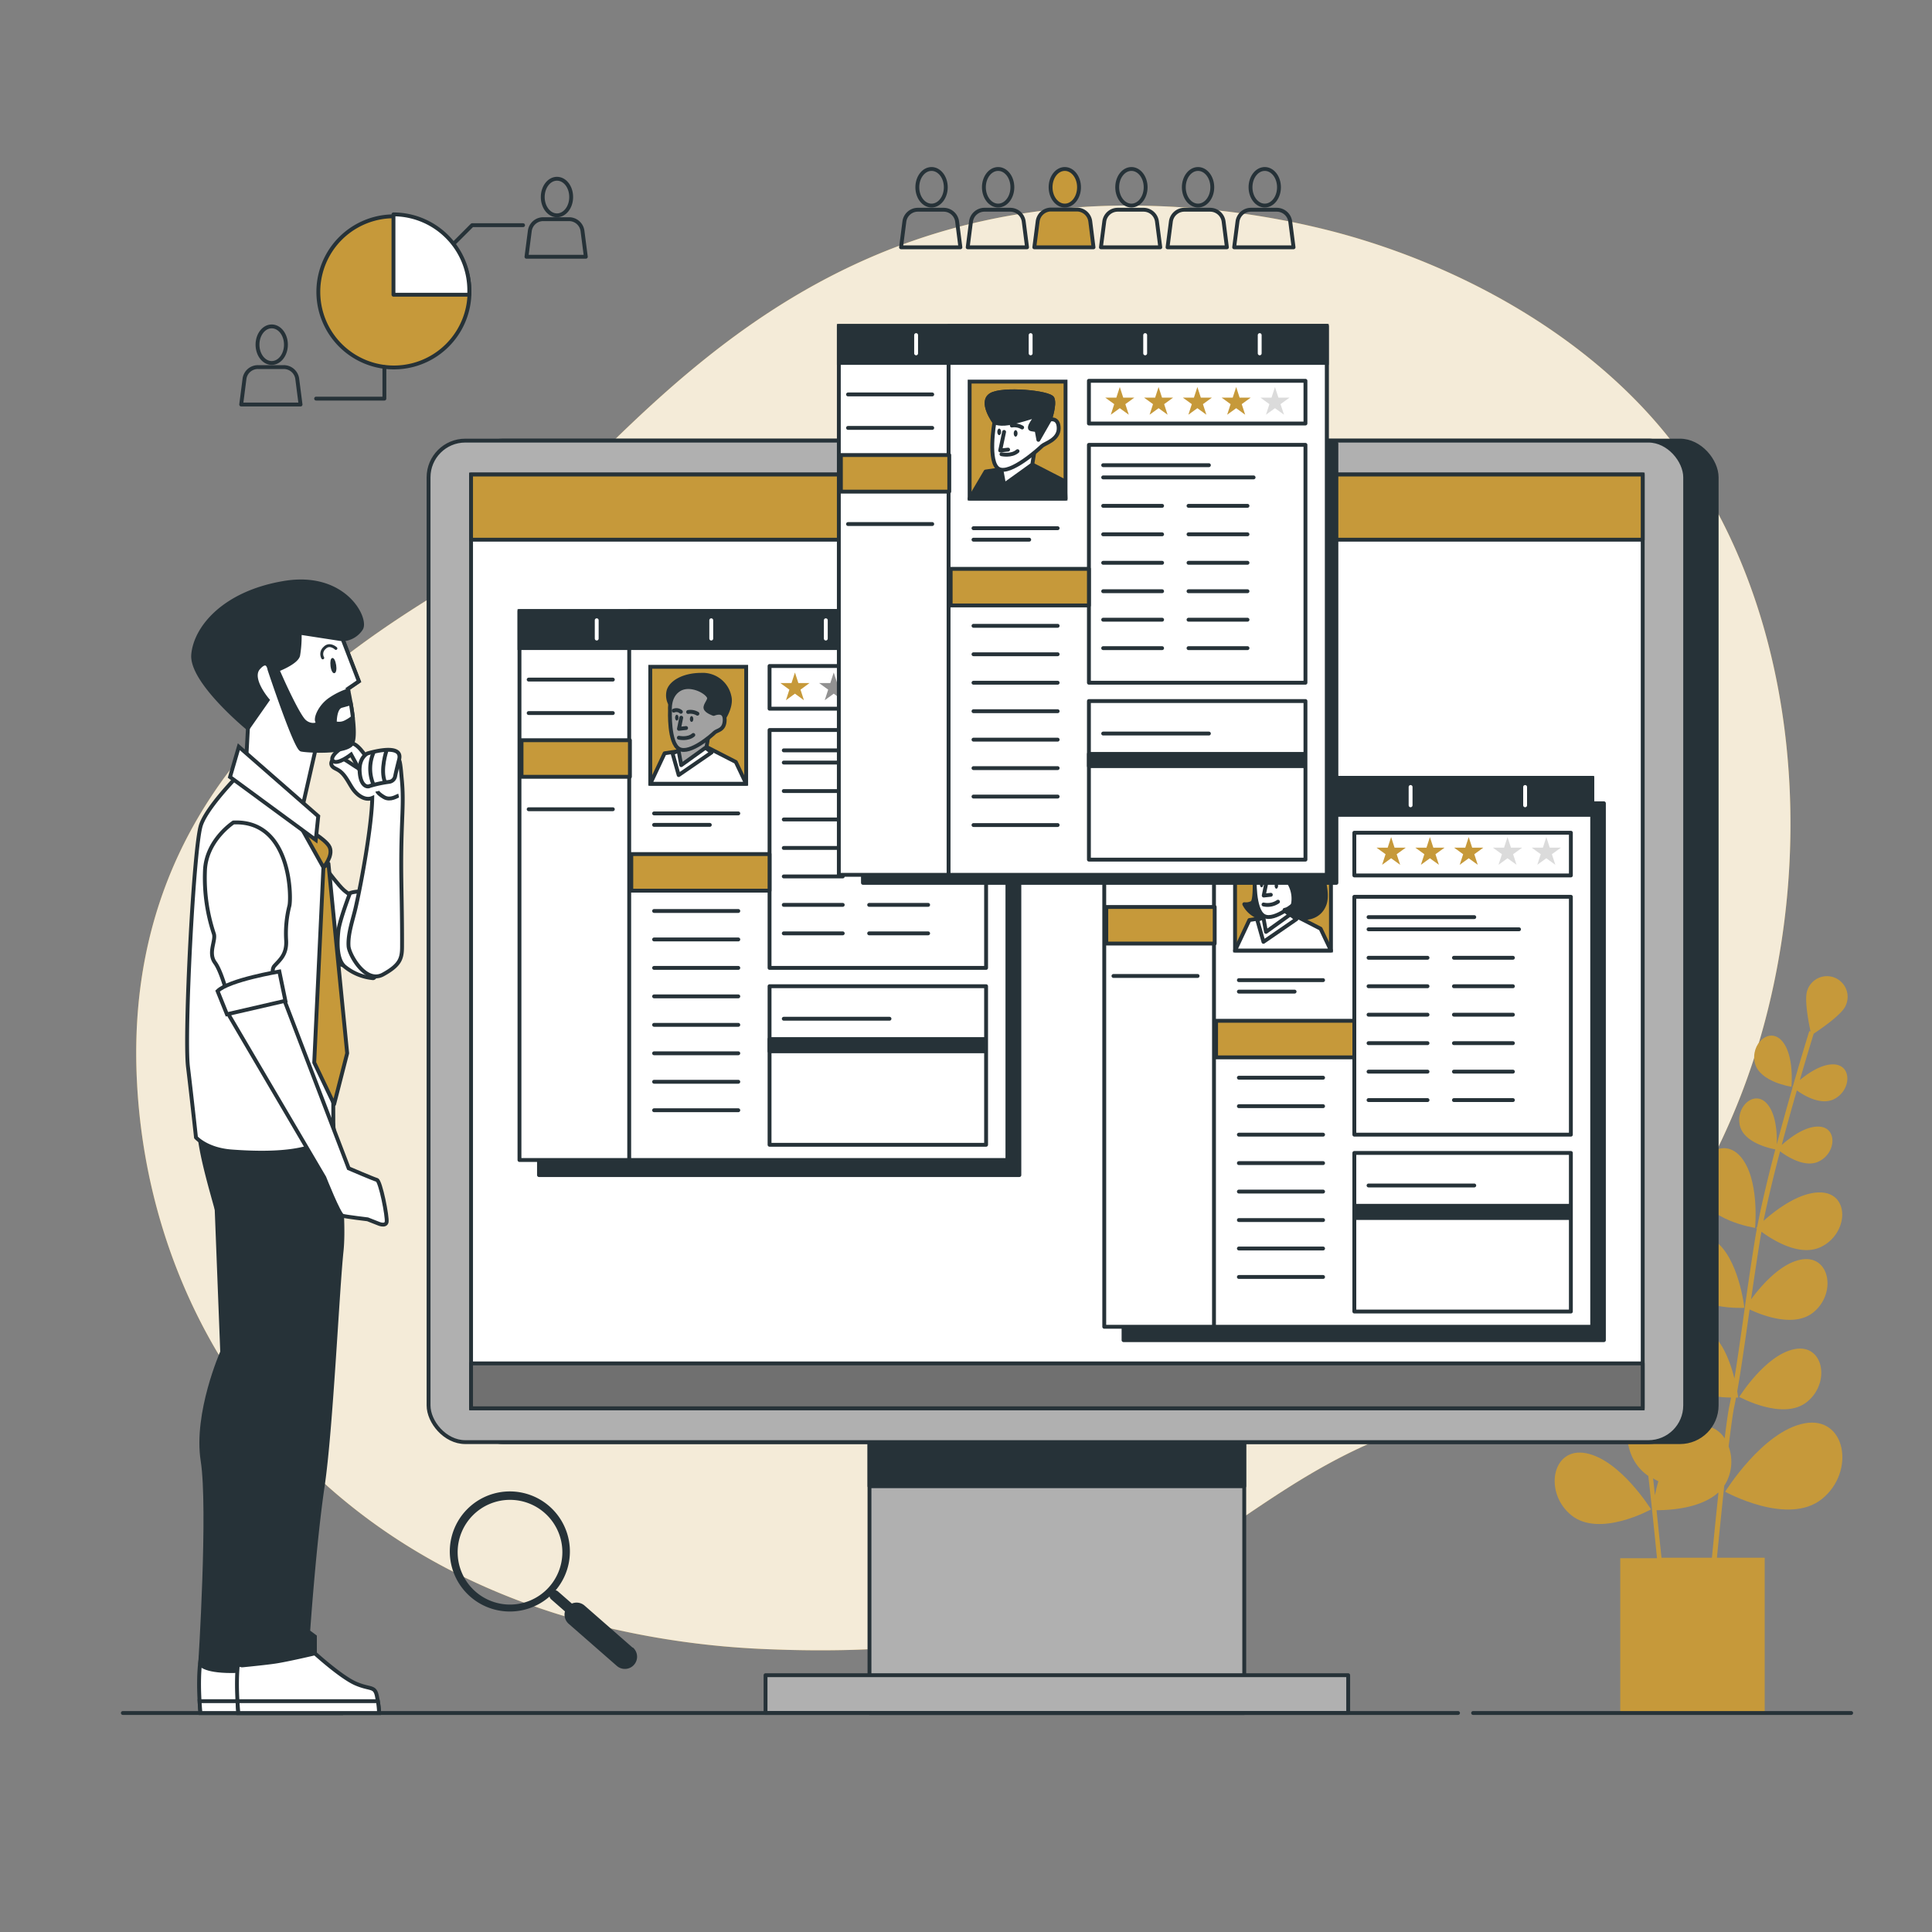 <svg xmlns="http://www.w3.org/2000/svg" viewBox="0 0 500 500"><rect x="0" y="0" width="500" height="500" fill="#808080" stroke="none"/><g id="freepik--background-simple--inject-50"><path d="M450.83,282.7c-13.56,35.38-41.28,73.68-80.28,85-58.93,17.14-66,63.41-171.53,59.12a218.19,218.19,0,0,1-45.64-6.52,181.47,181.47,0,0,1-21.46-6.95C70.25,389,38.09,335.5,35.42,279.48,31.89,205.8,84.67,170.68,119,150.12S194.63,49.88,298.43,53.3A211.58,211.58,0,0,1,345.34,60c34.93,9.21,70.43,29.57,91.07,59.34q2.31,3.36,4.44,6.86C468.46,171.8,469.33,234.45,450.83,282.7Z" style="fill:#C6993A"></path><path d="M450.83,282.7c-13.56,35.38-41.28,73.68-80.28,85-58.93,17.14-66,63.41-171.53,59.12a218.19,218.19,0,0,1-45.64-6.52,181.47,181.47,0,0,1-21.46-6.95C70.25,389,38.09,335.5,35.42,279.48,31.89,205.8,84.67,170.68,119,150.12S194.63,49.88,298.43,53.3A211.58,211.58,0,0,1,345.34,60c34.93,9.21,70.43,29.57,91.07,59.34q2.31,3.36,4.44,6.86C468.46,171.8,469.33,234.45,450.83,282.7Z" style="fill:#fff;opacity:0.8"></path></g><g id="freepik--magnifying-glass--inject-50"><path d="M163.7,426.39l-12.42-10.87A3.14,3.14,0,0,0,148,415l-3.57-3.12a1.33,1.33,0,0,0-.63-.31,15.54,15.54,0,1,0-1.58,1.61,1.35,1.35,0,0,0,.43.73l3.56,3.12a3.17,3.17,0,0,0,1,3.24l12.42,10.86a3.16,3.16,0,1,0,4.17-4.75ZM132,415.26a13.55,13.55,0,1,1,13.54-13.54A13.57,13.57,0,0,1,132,415.26Z" style="fill:#263238"></path></g><g id="freepik--people-icons--inject-50"><path d="M244.77,48.46c0,2.62-1.65,4.74-3.69,4.74s-3.68-2.12-3.68-4.74,1.65-4.73,3.68-4.73S244.77,45.85,244.77,48.46Z" style="fill:none;stroke:#263238;stroke-linecap:round;stroke-linejoin:round"></path><path d="M248.55,64H233.19l.86-6.66a3.52,3.52,0,0,1,3.48-3.06h6.69a3.52,3.52,0,0,1,3.48,3.06Z" style="fill:none;stroke:#263238;stroke-linecap:round;stroke-linejoin:round"></path><path d="M262,48.46c0,2.62-1.65,4.74-3.68,4.74s-3.69-2.12-3.69-4.74,1.65-4.73,3.69-4.73S262,45.85,262,48.46Z" style="fill:none;stroke:#263238;stroke-linecap:round;stroke-linejoin:round"></path><path d="M265.8,64H250.44l.85-6.66a3.52,3.52,0,0,1,3.48-3.06h6.69a3.52,3.52,0,0,1,3.48,3.06Z" style="fill:none;stroke:#263238;stroke-linecap:round;stroke-linejoin:round"></path><path d="M279.25,48.46c0,2.62-1.65,4.74-3.68,4.74s-3.68-2.12-3.68-4.74,1.64-4.73,3.68-4.73S279.25,45.85,279.25,48.46Z" style="fill:#C6993A;stroke:#263238;stroke-linecap:round;stroke-linejoin:round"></path><path d="M283,64H267.68l.86-6.66A3.5,3.5,0,0,1,272,54.23h6.68a3.51,3.51,0,0,1,3.48,3.06Z" style="fill:#C6993A;stroke:#263238;stroke-linecap:round;stroke-linejoin:round"></path><path d="M296.49,48.46c0,2.62-1.65,4.74-3.68,4.74s-3.68-2.12-3.68-4.74,1.65-4.73,3.68-4.73S296.49,45.85,296.49,48.46Z" style="fill:none;stroke:#263238;stroke-linecap:round;stroke-linejoin:round"></path><path d="M300.28,64H284.92l.86-6.66a3.5,3.5,0,0,1,3.48-3.06h6.68a3.5,3.5,0,0,1,3.48,3.06Z" style="fill:none;stroke:#263238;stroke-linecap:round;stroke-linejoin:round"></path><path d="M313.74,48.46c0,2.62-1.65,4.74-3.69,4.74s-3.68-2.12-3.68-4.74,1.65-4.73,3.68-4.73S313.74,45.85,313.74,48.46Z" style="fill:none;stroke:#263238;stroke-linecap:round;stroke-linejoin:round"></path><path d="M317.52,64H302.16l.86-6.66a3.52,3.52,0,0,1,3.48-3.06h6.68a3.52,3.52,0,0,1,3.49,3.06Z" style="fill:none;stroke:#263238;stroke-linecap:round;stroke-linejoin:round"></path><path d="M331,48.46c0,2.62-1.65,4.74-3.68,4.74s-3.69-2.12-3.69-4.74,1.65-4.73,3.69-4.73S331,45.85,331,48.46Z" style="fill:none;stroke:#263238;stroke-linecap:round;stroke-linejoin:round"></path><path d="M334.77,64H319.4l.86-6.66a3.52,3.52,0,0,1,3.48-3.06h6.69a3.52,3.52,0,0,1,3.48,3.06Z" style="fill:none;stroke:#263238;stroke-linecap:round;stroke-linejoin:round"></path></g><g id="freepik--Chart--inject-50"><path d="M121.5,75.15c0,.26,0,.52,0,.78a19.56,19.56,0,1,1,0-.78Z" style="fill:#C6993A;stroke:#263238;stroke-linecap:round;stroke-linejoin:round"></path><path d="M101.83,55.48V76.27h19.62c0-.11,0-.22,0-.34s0-.52,0-.78A19.67,19.67,0,0,0,101.83,55.48Z" style="fill:#fff;stroke:#263238;stroke-linecap:round;stroke-linejoin:round"></path><path d="M147.82,51c0,2.61-1.65,4.73-3.68,4.73s-3.68-2.12-3.68-4.73,1.64-4.74,3.68-4.74S147.82,48.34,147.82,51Z" style="fill:none;stroke:#263238;stroke-linecap:round;stroke-linejoin:round"></path><path d="M151.61,66.45H136.25l.86-6.66a3.5,3.5,0,0,1,3.48-3.07h6.68a3.51,3.51,0,0,1,3.48,3.07Z" style="fill:none;stroke:#263238;stroke-linecap:round;stroke-linejoin:round"></path><path d="M74,89.2c0,2.62-1.65,4.74-3.68,4.74s-3.68-2.12-3.68-4.74,1.64-4.73,3.68-4.73S74,86.59,74,89.2Z" style="fill:none;stroke:#263238;stroke-linecap:round;stroke-linejoin:round"></path><path d="M77.78,104.69H62.42L63.28,98A3.5,3.5,0,0,1,66.76,95h6.68A3.51,3.51,0,0,1,76.92,98Z" style="fill:none;stroke:#263238;stroke-linecap:round;stroke-linejoin:round"></path><polyline points="117.42 63.05 122.19 58.28 135.37 58.28" style="fill:none;stroke:#263238;stroke-linecap:round;stroke-linejoin:round"></polyline><polyline points="99.48 95.02 99.48 103.16 81.81 103.16" style="fill:none;stroke:#263238;stroke-linecap:round;stroke-linejoin:round"></polyline></g><g id="freepik--Plant--inject-50"><path d="M463.62,281.25s.82-8.19-2.46-11.88-8.19.82-7,5.74S463.62,281.25,463.62,281.25Z" style="fill:#C6993A"></path><path d="M454.21,317.77s1.27-12.78-3.83-18.52-12.78,1.27-10.86,8.94S454.21,317.77,454.21,317.77Z" style="fill:#C6993A"></path><path d="M451.44,338.46s-1.4-12.76-7.59-17.32-12.23,3.91-8.77,11S451.44,338.46,451.44,338.46Z" style="fill:#C6993A"></path><path d="M464.44,349.15c-7.55,1.45-14.31,12.36-14.31,12.36s11.31,6.25,17.49,1.33S472,347.69,464.44,349.15Z" style="fill:#C6993A"></path><path d="M466.94,368.37c-10.8,2.08-20.47,17.69-20.47,17.69s16.17,8.94,25,1.91S477.74,366.29,466.94,368.37Z" style="fill:#C6993A"></path><path d="M446.24,384.47a9.6,9.6,0,0,0,.64-1.08,11.55,11.55,0,0,0,.49-9.05c.57-4.74,1.08-8.58,1.45-10.31.16-.74.32-1.52.47-2.34l.54,0s-.07-.61-.24-1.61c.87-4.84,1.74-10.92,2.78-18.19.14-1,.28-2,.43-3,2.94,1.39,11.39,4.81,16.43.8,6.18-4.92,4.37-15.15-3.18-13.7-5.46,1.05-10.5,7.05-12.88,10.29.67-4.62,1.4-9.58,2.22-14.77.14-.88.3-1.79.47-2.74,2.9,2.14,10,6.63,15.5,3.89,7.07-3.52,7.43-13.91-.26-14.06-5.54-.1-11.69,4.68-14.7,7.36,1.11-5.47,2.64-11.79,4.28-18,1.76,1.32,6.47,4.4,10.08,2.6,4.54-2.26,4.77-8.93-.17-9-3.59-.07-7.57,3.05-9.48,4.76,1.32-5,2.68-9.83,3.91-14.12,2,1.44,6.28,3.92,9.61,2.26,4.53-2.26,4.76-8.92-.17-9-3.13-.06-6.57,2.32-8.66,4.06,1.8-6.22,3.21-10.81,3.58-12,1.83-1.22,7.37-5,8.29-7.29a5.35,5.35,0,1,0-9.91-4c-.89,2.18.29,8.33.81,10.72l-.33-.1c-.05.15-1.89,6.09-4.26,14.34l-.15.15.09.07c-1.28,4.45-2.71,9.55-4.09,14.77.08-2.48-.07-7.79-2.54-10.55-3.27-3.69-8.19.81-7,5.73,1.1,4.4,7.76,5.84,9.16,6.1-1.84,7-3.56,14.16-4.7,20.1l-.25.26.18.15c-.23,1.19-.43,2.34-.6,3.43-1.17,7.39-2.16,14.31-3,20.42-.82,5.73-1.53,10.72-2.22,14.94-1-4.09-3-9.59-6.64-12.27a5.53,5.53,0,0,0-4.78-1.11c.3-4.85-3.8-9.06-8-6-5.09,3.74-6.25,14.23-6.25,14.23a23.08,23.08,0,0,0,9.31-1.52,9.79,9.79,0,0,0,.95,5.32,5,5,0,0,0-2.69,1,11.35,11.35,0,0,0-3.07,3.74,8.38,8.38,0,0,0-3.06,2c-.36-2.42-.74-5-1.15-7.92-.72-5-1.53-10.71-2.49-16.79-.14-.89-.3-1.84-.49-2.82l.15-.12-.21-.21c-.94-4.89-2.35-10.75-3.86-16.52,1.14-.21,6.62-1.4,7.53-5,1-4-3-7.74-5.73-4.71-2,2.28-2.15,6.64-2.08,8.67-1.14-4.28-2.31-8.48-3.36-12.14l.07-.06-.12-.12c-1.95-6.77-3.47-11.66-3.5-11.78l-.27.08c.42-2,1.39-7,.66-8.81a4.39,4.39,0,0,0-8.14,3.3c.75,1.87,5.3,5,6.81,6,.3,1,1.46,4.75,2.94,9.87-1.72-1.43-4.54-3.39-7.12-3.34-4,.08-3.86,5.56-.13,7.42,2.73,1.36,6.22-.68,7.89-1.86,1,3.52,2.13,7.52,3.21,11.6-1.57-1.4-4.84-4-7.79-3.91-4,.08-3.86,5.55-.14,7.41,3,1.48,6.84-1.05,8.29-2.14,1.34,5.13,2.61,10.33,3.51,14.82-2.47-2.2-7.53-6.13-12.08-6-6.31.12-6,8.66-.21,11.56,4.51,2.25,10.35-1.45,12.74-3.21.14.78.27,1.54.38,2.25.68,4.28,1.28,8.35,1.83,12.15-1.95-2.67-6.1-7.6-10.59-8.46-6.2-1.19-7.69,7.22-2.61,11.26,4.15,3.29,11.09.49,13.51-.66.12.84.24,1.68.35,2.49.46,3.23.88,6.16,1.28,8.81a12.16,12.16,0,0,0-2,3.91c-2.21-2.67-5.61-6-9.25-6.74-6.21-1.19-7.69,7.22-2.61,11.26,3.22,2.57,8.14,1.43,11.31.26a14,14,0,0,0,1.42,5.44,12.22,12.22,0,0,0,4,4.58c.79,6.74,1.67,15.4,2.25,21.3h-9.51v40.19H456.7V403.13H444.34C444.81,398.28,445.51,391.27,446.24,384.47ZM448,361.68c-.14.73-.28,1.42-.42,2.08-.33,1.53-.76,4.62-1.24,8.5A6.85,6.85,0,0,0,441,369a27.21,27.21,0,0,0-2.74-4.36,8,8,0,0,0,.26-4.75A26,26,0,0,0,448,361.68ZM427.8,382.59q.68.41,1.38.75c-.37,1.31-.66,2.55-.89,3.63C428.13,385.46,428,384,427.8,382.59Zm.91,8.25c2.94,0,11.25-.32,15.91-4.52h.12c-.66,6.22-1.27,12.41-1.7,16.81H430C429.62,399.68,429.18,395.27,428.71,390.84Z" style="fill:#C6993A"></path><path d="M420.94,299.44c1-4-3-7.75-5.73-4.71s-2,9.76-2,9.76S419.93,303.48,420.94,299.44Z" style="fill:#C6993A"></path><path d="M420.93,334.5s10.5-1.57,12.07-7.87-4.72-12.07-8.92-7.35S420.93,334.5,420.93,334.5Z" style="fill:#C6993A"></path><path d="M410.46,376.09c-8.87-1.71-11,10.33-3.73,16.11s20.56-1.57,20.56-1.57S419.34,377.8,410.46,376.09Z" style="fill:#C6993A"></path></g><g id="freepik--Device--inject-50"><rect x="120.69" y="114.03" width="323.58" height="259.19" rx="9.5" style="fill:#263238;stroke:#263238;stroke-linecap:round;stroke-linejoin:round"></rect><rect x="225.02" y="188.2" width="96.99" height="255.12" style="fill:#b0b0b0;stroke:#263238;stroke-linecap:round;stroke-linejoin:round"></rect><rect x="225.02" y="184.94" width="96.99" height="199.69" style="fill:#263238;stroke:#263238;stroke-linecap:round;stroke-linejoin:round"></rect><rect x="198.12" y="433.54" width="150.79" height="9.78" style="fill:#b0b0b0;stroke:#263238;stroke-linecap:round;stroke-linejoin:round"></rect><rect x="110.91" y="114.03" width="325.21" height="259.19" rx="9.5" style="fill:#b0b0b0;stroke:#263238;stroke-linecap:round;stroke-linejoin:round"></rect><rect x="121.91" y="122.8" width="303.22" height="241.67" style="fill:#fff;stroke:#263238;stroke-miterlimit:10"></rect><rect x="121.91" y="352.85" width="303.22" height="11.61" style="fill:#707070;stroke:#263238;stroke-linecap:round;stroke-linejoin:round"></rect><rect x="121.91" y="122.8" width="303.22" height="16.88" style="fill:#C6993A;stroke:#263238;stroke-linecap:round;stroke-linejoin:round"></rect></g><g id="freepik--Floor--inject-50"><line x1="381.24" y1="443.32" x2="479.08" y2="443.32" style="fill:none;stroke:#263238;stroke-linecap:round;stroke-linejoin:round"></line><line x1="31.79" y1="443.32" x2="377.34" y2="443.32" style="fill:none;stroke:#263238;stroke-linecap:round;stroke-linejoin:round"></line></g><g id="freepik--Character--inject-50"><path d="M88.29,443.32H51.88s-.13-1.21-.23-3.06c-.26-4.49-.37-12.69,1.91-15.85,3.21-4.46,18.13,3.48,18.13,3.48s6.81,6.2,10.61,7.83,4.89.53,5.44,3.26c.09.46.17.89.24,1.28A21.58,21.58,0,0,1,88.29,443.32Z" style="fill:#fff;stroke:#263238;stroke-miterlimit:10"></path><path d="M88.29,443.32H51.88s-.13-1.21-.23-3.06H88A21.58,21.58,0,0,1,88.29,443.32Z" style="fill:#fff;stroke:#263238;stroke-miterlimit:10"></path><path d="M55.29,292.88l2.21,57s-7,15.83-5.06,28.17-.63,52.53-.63,52.53.63,1.9,8.22,1.9,8.86-5.38,8.86-5.38,6.33-72.15,7-77.53,7.91-55.06,7.91-55.06Z" style="fill:#263238;stroke:#263238;stroke-miterlimit:10"></path><path d="M98.1,443.32H61.69s-.13-1.21-.23-3.06c-.26-4.49-.37-12.69,1.91-15.85,3.21-4.46,18.13,3.48,18.13,3.48s6.81,6.2,10.61,7.83,4.89.53,5.44,3.26c.09.46.17.89.24,1.28A21.58,21.58,0,0,1,98.1,443.32Z" style="fill:#fff;stroke:#263238;stroke-miterlimit:10"></path><path d="M98.1,443.32H61.69s-.13-1.21-.23-3.06H97.79A21.58,21.58,0,0,1,98.1,443.32Z" style="fill:#fff;stroke:#263238;stroke-miterlimit:10"></path><path d="M86.22,291.08s3.27,22.37,2.18,32.7S85.68,370,83.51,384.64s-3.75,37.6-3.75,37.6l1.74,1.3v4.35s-7.39,1.74-10.43,2.17c-2.06.3-5.94.7-8.25.93a1.36,1.36,0,0,1-1.46-1.64l1-4.94,1.14-5.9s-6.08-37.68-5-44.2,4.89-21.73,4.89-23.36S58,321.06,56.89,316.17s-5.44-17.93-5.44-25S86.22,291.08,86.22,291.08Z" style="fill:#263238;stroke:#263238;stroke-miterlimit:10"></path><path d="M78.62,217s7.88,11.14,10.32,13.32S99.27,236.84,99,240.37s-1.09,7.61-5.44,9.51S80,245.53,80,245.53Z" style="fill:#fff;stroke:#263238;stroke-miterlimit:10"></path><path d="M90.58,231.13s-2.72,7.07-3,9.78-.55,7.34,1.63,9.24a13.55,13.55,0,0,0,7.33,3c1.63,0,2.18-10.87,2.45-12.77s1.9-6,.27-7.88S92.75,230.32,90.58,231.13Z" style="fill:#fff;stroke:#263238;stroke-miterlimit:10"></path><path d="M96.34,206.51c-1.91.8-4-.78-5.14-2.5s-2-3.81-3.83-4.81c-.57-.32-1.25-.55-1.53-1.14-.48-1,.69-2.1,1.79-2.11s4.33,2.6,5.38,3c3.6,1.2,5.26-2.85,9-2.62a2,2,0,0,1,1.26.39c.39.36.63,4.19.69,4.72.67,6.6-.14,10.15-.12,22.68,0,4.82.25,13,.21,20.69,0,3.13-.35,4.87-4.91,7.38s-8.77-5.16-8.93-7.27c-.24-3.25,1.19-7.09,1.88-10.22C93.65,227.83,96.22,213.51,96.34,206.51Z" style="fill:#fff;stroke:#263238;stroke-miterlimit:10"></path><path d="M94.48,195.46s-.19-.3-.5-.7c-.69-.91-2-2.41-3-2.36-1.45.07-5.9,3.13-4.86,4.45s4.75-1.58,4.75-1.58l2.39,4.39,3.66-.52Z" style="fill:#fff;stroke:#263238;stroke-miterlimit:10"></path><path d="M95.08,195s-2.2,1-2,4.67,1.9,4.15,2.62,3.74a33.08,33.08,0,0,1,5.09-1.08,1.8,1.8,0,0,0,1.47-1.43c.16-.8.46-2.11,1-4.22C104.61,192,95.08,195,95.08,195Z" style="fill:#fff;stroke:#263238;stroke-miterlimit:10"></path><path d="M96.66,194.79a10.47,10.47,0,0,0-.09,8.06" style="fill:none;stroke:#263238;stroke-miterlimit:10"></path><path d="M100.05,194.19s-1.73,5.06-.41,8.21" style="fill:none;stroke:#263238;stroke-miterlimit:10"></path><path d="M97.64,204.78s.12.57,1.76,1.53,3.44-.35,3.77-.42" style="fill:none;stroke:#263238;stroke-miterlimit:10"></path><path d="M64.16,188.47l-.72,13.38,14.38,9,4.07-17.88-11.5-25s-3.2-1.91-5.76,3.58.21,10.95.21,10.95Z" style="fill:#fff;stroke:#263238;stroke-miterlimit:10"></path><path d="M88.69,165.47l4.18,10.85-2.82,1.93s2.63,11.88,1,14.27S79.5,194.34,78,194s-8.26-20.74-8.26-20.74-.41-3.16-2.85-.4,2.37,8.31,2.37,8.31l-5.11,7.3S49.37,176.34,50,169.39s7.95-15.93,23.52-18.54S95,160,93.47,162.67A6.13,6.13,0,0,1,88.69,165.47Z" style="fill:#263238;stroke:#263238;stroke-miterlimit:10"></path><path d="M88.35,182.69c-1.8.47-1.7,4.44-1.7,4.44a3.7,3.7,0,0,0,2.61-.16,10.24,10.24,0,0,0,2.06-1.3c-.15-1.27-.35-2.54-.55-3.67C90,182.24,89.1,182.49,88.35,182.69Z" style="fill:#fff;stroke:#263238;stroke-miterlimit:10"></path><path d="M77.16,169.62c-.49,1.89-5.36,3.73-5.36,3.73l1.25,2.79s4,8.93,5.69,10.51,4.07.86,3.42.15.58-4,3.4-5.87a19,19,0,0,1,4.58-2.25c0-.27-.09-.43-.09-.43l2.82-1.93-4.18-10.85-11.14-1.72A29.94,29.94,0,0,1,77.16,169.62Z" style="fill:#fff;stroke:#263238;stroke-miterlimit:10"></path><path d="M87,172.14c.17,1.08,0,2-.46,2.08s-.88-.77-1-1.85,0-2,.46-2.08S86.82,171.05,87,172.14Z" style="fill:#263238"></path><path d="M86.93,167.81s-1.64-1.52-2.93-.12a2.06,2.06,0,0,0-.47,2.57" style="fill:none;stroke:#263238;stroke-linecap:round;stroke-linejoin:round;stroke-width:0.75px"></path><path d="M64.6,197.68S53.88,207.94,52,213.54s-4.34,54.36-3.35,62.57,2.07,18.26,2.07,18.26S53.48,297.53,60,298c27.7,2.09,26.27-6.93,26.27-6.93s-.16-57.88-1.08-64.57-8.79-19.59-12.31-22.79A60.86,60.86,0,0,0,64.6,197.68Z" style="fill:#fff;stroke:#263238;stroke-miterlimit:10"></path><path d="M77.51,213.41l6.19,11.07s2.6-2.93,1.62-5.21S77.51,213.41,77.51,213.41Z" style="fill:#C6993A;stroke:#263238;stroke-linecap:round;stroke-linejoin:round"></path><polygon points="83.7 224.48 81.32 274.99 86.47 285.78 89.85 272.58 85 223.5 83.7 224.48" style="fill:#C6993A;stroke:#263238;stroke-linecap:round;stroke-linejoin:round"></polygon><polygon points="61.81 193.26 82.36 211.23 81.72 217.38 59.53 201.08 61.81 193.26" style="fill:#fff;stroke:#263238;stroke-miterlimit:10"></polygon><path d="M58.57,261.57l25.36,43.16s3.81,9.65,4.74,9.91,6.47.92,6.47.92l2.8,1.1s1.87.83,2.12-.41-1.59-10.63-2.52-10.89-7.3-3-7.3-3L72.5,256Z" style="fill:#fff;stroke:#263238;stroke-miterlimit:10"></path><path d="M60.41,212.86s-7.13,4.61-7.37,12.58a45.87,45.87,0,0,0,2.27,16.1c.7,1.81-1.6,5,.35,7.63S59.53,260,59.53,260L72,257.29s-2.41-5.7-1-7.29,3.23-2.91,3.06-6.57a29.06,29.06,0,0,1,.81-8.91C75.41,233,75.67,212.15,60.41,212.86Z" style="fill:#fff;stroke:#263238;stroke-miterlimit:10"></path><path d="M56.31,256.49l2.42,6L73.86,259l-1.57-7.58S59.23,253.6,56.31,256.49Z" style="fill:#fff;stroke:#263238;stroke-miterlimit:10"></path></g><g id="freepik--profile-3--inject-50"><rect x="290.77" y="207.89" width="124.32" height="138.94" style="fill:#263238;stroke:#263238;stroke-linecap:round;stroke-linejoin:round"></rect><rect x="285.78" y="201.31" width="126.28" height="142.06" style="fill:#fff;stroke:#263238;stroke-linecap:round;stroke-linejoin:round"></rect><rect x="314.18" y="201.31" width="97.88" height="142.06" style="fill:#fff;stroke:#263238;stroke-linecap:round;stroke-linejoin:round"></rect><rect x="285.78" y="201.31" width="126.28" height="9.57" style="fill:#263238;stroke:#263238;stroke-miterlimit:10"></rect><rect x="319.63" y="215.72" width="24.82" height="30.27" style="fill:#C6993A;stroke:#263238;stroke-miterlimit:10"></rect><path d="M324.57,224.84s.55,8.25-.55,8.8a3.34,3.34,0,0,1-2,.36,6.87,6.87,0,0,0,3.66,3.3c2.57.92,4.58-1.46,4.58-1.46l-2.75-11.37Z" style="fill:#263238;stroke:#263238;stroke-linecap:round;stroke-linejoin:round"></path><polygon points="319.63 245.99 323.34 238.1 334.19 236.46 341.77 240.35 344.45 245.99 319.63 245.99" style="fill:#fff;stroke:#263238;stroke-linecap:round;stroke-linejoin:round"></polygon><polygon points="325.38 238.06 326.98 243.75 335.5 237.89 332.45 235.47 325.38 238.06" style="fill:#fff;stroke:#263238;stroke-linecap:round;stroke-linejoin:round"></polygon><polygon points="334.81 232.78 334.19 236.46 327.64 241.17 326.82 236.67 334.81 232.78" style="fill:#fff;stroke:#263238;stroke-linecap:round;stroke-linejoin:round"></polygon><path d="M324.73,227s-.38,8.54,2.4,10.05,8.5-3.6,9.14-4.24,4.06-1.51,4.06-4.31-2.13-2.14-2.13-2.14,1.28-3.66.64-5.17-9.51-2-12.29-.31S324.73,227,324.73,227Z" style="fill:#fff;stroke:#263238;stroke-linecap:round;stroke-linejoin:round"></path><path d="M333.37,224.84a2.42,2.42,0,0,0,0,3.3,7.82,7.82,0,0,1,1.28,5.68c-.18,1.28-2.2,1.65-2.2,1.65s.55,1.1,2.93,1.83,6.17.28,7.45-3.38-1.77-11.28-2.86-13.29-7.52-3.67-11.73-2.75-5.87,3.48-5.5,5.13,1.46,2.56,4.21,2.56A40.36,40.36,0,0,0,333.37,224.84Z" style="fill:#263238;stroke:#263238;stroke-linecap:round;stroke-linejoin:round"></path><path d="M325.71,227.06a1.75,1.75,0,0,1,1.84.31" style="fill:none;stroke:#263238;stroke-linecap:round;stroke-linejoin:round"></path><polyline points="327.64 228.89 327.05 231.77 328.89 231.57" style="fill:none;stroke:#263238;stroke-linecap:round;stroke-linejoin:round"></polyline><path d="M330.77,229.23c0,.42-.2.76-.45.76s-.44-.34-.44-.76.2-.76.44-.76S330.77,228.81,330.77,229.23Z" style="fill:#263238"></path><path d="M326.94,228.87c0,.42-.19.76-.44.76s-.44-.34-.44-.76.19-.75.44-.75S326.94,228.46,326.94,228.87Z" style="fill:#263238"></path><path d="M329.43,227.41a3.56,3.56,0,0,1,2.4.44" style="fill:none;stroke:#263238;stroke-linecap:round;stroke-linejoin:round"></path><path d="M327,234.08a4.74,4.74,0,0,0,3.74-.72" style="fill:none;stroke:#263238;stroke-linecap:round;stroke-linejoin:round"></path><rect x="350.5" y="215.51" width="56.04" height="11.05" style="fill:#fff;stroke:#263238;stroke-linecap:round;stroke-linejoin:round"></rect><polygon points="360.02 216.63 360.91 219.38 363.8 219.38 361.46 221.07 362.36 223.81 360.02 222.12 357.69 223.81 358.58 221.07 356.25 219.38 359.13 219.38 360.02 216.63" style="fill:#C6993A"></polygon><polygon points="370.06 216.63 370.95 219.38 373.84 219.38 371.5 221.07 372.39 223.81 370.06 222.12 367.73 223.81 368.62 221.07 366.29 219.38 369.17 219.38 370.06 216.63" style="fill:#C6993A"></polygon><polygon points="380.1 216.63 381 219.38 383.88 219.38 381.55 221.07 382.44 223.81 380.1 222.12 377.77 223.81 378.66 221.07 376.33 219.38 379.21 219.38 380.1 216.63" style="fill:#C6993A"></polygon><polygon points="390.14 216.63 391.04 219.38 393.92 219.38 391.59 221.07 392.48 223.81 390.14 222.12 387.81 223.81 388.7 221.07 386.37 219.38 389.25 219.38 390.14 216.63" style="fill:#dbdbdb"></polygon><polygon points="400.19 216.63 401.08 219.38 403.96 219.38 401.63 221.07 402.52 223.81 400.19 222.12 397.85 223.81 398.74 221.07 396.41 219.38 399.3 219.38 400.19 216.63" style="fill:#dbdbdb"></polygon><rect x="350.5" y="232.09" width="56.04" height="61.56" style="fill:#fff;stroke:#263238;stroke-linecap:round;stroke-linejoin:round"></rect><rect x="350.5" y="298.38" width="56.04" height="41.04" style="fill:#fff;stroke:#263238;stroke-linecap:round;stroke-linejoin:round"></rect><line x1="320.62" y1="253.66" x2="342.41" y2="253.66" style="fill:none;stroke:#263238;stroke-linecap:round;stroke-linejoin:round"></line><line x1="320.62" y1="278.91" x2="342.41" y2="278.91" style="fill:none;stroke:#263238;stroke-linecap:round;stroke-linejoin:round"></line><line x1="288.16" y1="252.58" x2="309.94" y2="252.58" style="fill:none;stroke:#263238;stroke-linecap:round;stroke-linejoin:round"></line><line x1="288.16" y1="227.69" x2="309.94" y2="227.69" style="fill:none;stroke:#263238;stroke-linecap:round;stroke-linejoin:round"></line><line x1="288.16" y1="219.04" x2="309.94" y2="219.04" style="fill:none;stroke:#263238;stroke-linecap:round;stroke-linejoin:round"></line><line x1="320.62" y1="286.28" x2="342.41" y2="286.28" style="fill:none;stroke:#263238;stroke-linecap:round;stroke-linejoin:round"></line><line x1="320.62" y1="293.65" x2="342.41" y2="293.65" style="fill:none;stroke:#263238;stroke-linecap:round;stroke-linejoin:round"></line><line x1="320.62" y1="301.01" x2="342.41" y2="301.01" style="fill:none;stroke:#263238;stroke-linecap:round;stroke-linejoin:round"></line><line x1="320.62" y1="308.38" x2="342.41" y2="308.38" style="fill:none;stroke:#263238;stroke-linecap:round;stroke-linejoin:round"></line><line x1="320.62" y1="315.75" x2="342.41" y2="315.75" style="fill:none;stroke:#263238;stroke-linecap:round;stroke-linejoin:round"></line><line x1="320.62" y1="323.11" x2="342.41" y2="323.11" style="fill:none;stroke:#263238;stroke-linecap:round;stroke-linejoin:round"></line><line x1="320.62" y1="330.48" x2="342.41" y2="330.48" style="fill:none;stroke:#263238;stroke-linecap:round;stroke-linejoin:round"></line><line x1="320.62" y1="256.63" x2="335.04" y2="256.63" style="fill:none;stroke:#263238;stroke-linecap:round;stroke-linejoin:round"></line><rect x="314.72" y="264.18" width="35.78" height="9.47" style="fill:#C6993A;stroke:#263238;stroke-linecap:round;stroke-linejoin:round"></rect><rect x="286.31" y="234.72" width="28.05" height="9.47" style="fill:#C6993A;stroke:#263238;stroke-linecap:round;stroke-linejoin:round"></rect><line x1="354.18" y1="237.35" x2="381.54" y2="237.35" style="fill:none;stroke:#263238;stroke-linecap:round;stroke-linejoin:round"></line><line x1="354.18" y1="306.8" x2="381.54" y2="306.8" style="fill:none;stroke:#263238;stroke-linecap:round;stroke-linejoin:round"></line><line x1="354.18" y1="247.87" x2="369.44" y2="247.87" style="fill:none;stroke:#263238;stroke-linecap:round;stroke-linejoin:round"></line><line x1="354.18" y1="255.24" x2="369.44" y2="255.24" style="fill:none;stroke:#263238;stroke-linecap:round;stroke-linejoin:round"></line><line x1="354.18" y1="262.6" x2="369.44" y2="262.6" style="fill:none;stroke:#263238;stroke-linecap:round;stroke-linejoin:round"></line><line x1="354.18" y1="269.97" x2="369.44" y2="269.97" style="fill:none;stroke:#263238;stroke-linecap:round;stroke-linejoin:round"></line><line x1="354.18" y1="277.34" x2="369.44" y2="277.34" style="fill:none;stroke:#263238;stroke-linecap:round;stroke-linejoin:round"></line><line x1="354.18" y1="284.7" x2="369.44" y2="284.7" style="fill:none;stroke:#263238;stroke-linecap:round;stroke-linejoin:round"></line><line x1="376.28" y1="247.87" x2="391.54" y2="247.87" style="fill:none;stroke:#263238;stroke-linecap:round;stroke-linejoin:round"></line><line x1="376.28" y1="255.24" x2="391.54" y2="255.24" style="fill:none;stroke:#263238;stroke-linecap:round;stroke-linejoin:round"></line><line x1="376.28" y1="262.6" x2="391.54" y2="262.6" style="fill:none;stroke:#263238;stroke-linecap:round;stroke-linejoin:round"></line><line x1="376.28" y1="269.97" x2="391.54" y2="269.97" style="fill:none;stroke:#263238;stroke-linecap:round;stroke-linejoin:round"></line><line x1="376.28" y1="277.34" x2="391.54" y2="277.34" style="fill:none;stroke:#263238;stroke-linecap:round;stroke-linejoin:round"></line><line x1="376.28" y1="284.7" x2="391.54" y2="284.7" style="fill:none;stroke:#263238;stroke-linecap:round;stroke-linejoin:round"></line><line x1="354.18" y1="240.5" x2="393.12" y2="240.5" style="fill:none;stroke:#263238;stroke-linecap:round;stroke-linejoin:round"></line><rect x="350.5" y="312.06" width="55.77" height="3.16" style="fill:#263238;stroke:#263238;stroke-linecap:round;stroke-linejoin:round"></rect><line x1="305.77" y1="203.67" x2="305.77" y2="208.41" style="fill:none;stroke:#fff;stroke-linecap:round;stroke-linejoin:round"></line><line x1="335.41" y1="203.67" x2="335.41" y2="208.41" style="fill:none;stroke:#fff;stroke-linecap:round;stroke-linejoin:round"></line><line x1="365.06" y1="203.67" x2="365.06" y2="208.41" style="fill:none;stroke:#fff;stroke-linecap:round;stroke-linejoin:round"></line><line x1="394.7" y1="203.67" x2="394.7" y2="208.41" style="fill:none;stroke:#fff;stroke-linecap:round;stroke-linejoin:round"></line></g><g id="freepik--profile-1--inject-50"><rect x="139.49" y="165.17" width="124.32" height="138.94" style="fill:#263238;stroke:#263238;stroke-linecap:round;stroke-linejoin:round"></rect><rect x="134.44" y="158.15" width="126.28" height="142.06" style="fill:#fff;stroke:#263238;stroke-linecap:round;stroke-linejoin:round"></rect><rect x="162.84" y="158.15" width="97.88" height="142.06" style="fill:#fff;stroke:#263238;stroke-linecap:round;stroke-linejoin:round"></rect><rect x="134.44" y="158.15" width="126.28" height="9.57" style="fill:#263238;stroke:#263238;stroke-miterlimit:10"></rect><rect x="168.29" y="172.57" width="24.82" height="30.27" style="fill:#C6993A;stroke:#263238;stroke-miterlimit:10"></rect><polygon points="168.29 202.84 172 194.95 182.85 193.31 190.43 197.2 193.11 202.84 168.29 202.84" style="fill:#fff;stroke:#263238;stroke-linecap:round;stroke-linejoin:round"></polygon><polygon points="174.04 194.91 175.64 200.59 184.16 194.73 181.11 192.32 174.04 194.91" style="fill:#fff;stroke:#263238;stroke-linecap:round;stroke-linejoin:round"></polygon><polygon points="183.47 189.63 182.85 193.31 176.3 198.02 175.48 193.52 183.47 189.63" style="fill:#a1a1a1;stroke:#263238;stroke-linecap:round;stroke-linejoin:round"></polygon><path d="M173.42,183.07a5.21,5.21,0,0,1-.87-4.46c.75-2.48,4.22-4.47,8.93-4.47a7.56,7.56,0,0,1,7.81,6.08c.74,3.1-2.23,7.44-3.1,7.68s-1.24.75-2,.25-1-7.19-2.73-7.56-6.32.25-6.32.25Z" style="fill:#263238"></path><path d="M173.39,183.83s-.38,8.54,2.4,10,8.5-3.59,9.14-4.24,2.62-.54,2.62-3.34-2.85-1.49-2.85-1.49-1.89-.63-2.11-1.48,1.2-2.08.87-2.85c-.64-1.51-4.9-3.71-7.68-2S173.39,183.83,173.39,183.83Z" style="fill:#a1a1a1;stroke:#263238;stroke-linecap:round;stroke-linejoin:round"></path><path d="M174.37,183.91a1.76,1.76,0,0,1,1.84.3" style="fill:none;stroke:#263238;stroke-linecap:round;stroke-linejoin:round"></path><polyline points="176.3 185.74 175.71 188.62 177.56 188.41" style="fill:none;stroke:#263238;stroke-linecap:round;stroke-linejoin:round"></polyline><path d="M179.43,186.08c0,.42-.2.75-.45.75s-.44-.33-.44-.75.2-.76.44-.76S179.43,185.66,179.43,186.08Z" style="fill:#263238"></path><path d="M175.6,185.72c0,.42-.19.76-.44.76s-.44-.34-.44-.76.19-.75.44-.75S175.6,185.3,175.6,185.72Z" style="fill:#263238"></path><path d="M178.09,184.26a3.56,3.56,0,0,1,2.4.44" style="fill:none;stroke:#263238;stroke-linecap:round;stroke-linejoin:round"></path><path d="M175.69,190.92s2.32.54,3.74-.71" style="fill:none;stroke:#263238;stroke-linecap:round;stroke-linejoin:round"></path><rect x="199.16" y="172.36" width="56.04" height="11.05" style="fill:#fff;stroke:#263238;stroke-linecap:round;stroke-linejoin:round"></rect><polygon points="205.73 174.04 206.62 176.78 209.5 176.78 207.17 178.48 208.06 181.22 205.73 179.52 203.4 181.22 204.29 178.48 201.96 176.78 204.84 176.78 205.73 174.04" style="fill:#C6993A"></polygon><polygon points="215.77 174.04 216.66 176.78 219.54 176.78 217.21 178.48 218.1 181.22 215.77 179.52 213.44 181.22 214.33 178.48 212 176.78 214.88 176.78 215.77 174.04" style="fill:#919191"></polygon><polygon points="225.81 174.04 226.7 176.78 229.58 176.78 227.25 178.48 228.14 181.22 225.81 179.52 223.48 181.22 224.37 178.48 222.04 176.78 224.92 176.78 225.81 174.04" style="fill:#919191"></polygon><polygon points="235.85 174.04 236.74 176.78 239.62 176.78 237.29 178.48 238.18 181.22 235.85 179.52 233.52 181.22 234.41 178.48 232.08 176.78 234.96 176.78 235.85 174.04" style="fill:#919191"></polygon><polygon points="245.89 174.04 246.78 176.78 249.66 176.78 247.33 178.48 248.22 181.22 245.89 179.52 243.56 181.22 244.45 178.48 242.12 176.78 245 176.78 245.89 174.04" style="fill:#919191"></polygon><rect x="199.16" y="188.93" width="56.04" height="61.56" style="fill:#fff;stroke:#263238;stroke-linecap:round;stroke-linejoin:round"></rect><rect x="199.16" y="255.23" width="56.04" height="41.04" style="fill:#fff;stroke:#263238;stroke-linecap:round;stroke-linejoin:round"></rect><line x1="169.28" y1="210.51" x2="191.07" y2="210.51" style="fill:none;stroke:#263238;stroke-linecap:round;stroke-linejoin:round"></line><line x1="169.28" y1="235.76" x2="191.07" y2="235.76" style="fill:none;stroke:#263238;stroke-linecap:round;stroke-linejoin:round"></line><line x1="136.82" y1="209.43" x2="158.6" y2="209.43" style="fill:none;stroke:#263238;stroke-linecap:round;stroke-linejoin:round"></line><line x1="136.82" y1="184.54" x2="158.6" y2="184.54" style="fill:none;stroke:#263238;stroke-linecap:round;stroke-linejoin:round"></line><line x1="136.82" y1="175.88" x2="158.6" y2="175.88" style="fill:none;stroke:#263238;stroke-linecap:round;stroke-linejoin:round"></line><line x1="169.28" y1="243.13" x2="191.07" y2="243.13" style="fill:none;stroke:#263238;stroke-linecap:round;stroke-linejoin:round"></line><line x1="169.28" y1="250.49" x2="191.07" y2="250.49" style="fill:none;stroke:#263238;stroke-linecap:round;stroke-linejoin:round"></line><line x1="169.28" y1="257.86" x2="191.07" y2="257.86" style="fill:none;stroke:#263238;stroke-linecap:round;stroke-linejoin:round"></line><line x1="169.28" y1="265.23" x2="191.07" y2="265.23" style="fill:none;stroke:#263238;stroke-linecap:round;stroke-linejoin:round"></line><line x1="169.28" y1="272.59" x2="191.07" y2="272.59" style="fill:none;stroke:#263238;stroke-linecap:round;stroke-linejoin:round"></line><line x1="169.28" y1="279.96" x2="191.07" y2="279.96" style="fill:none;stroke:#263238;stroke-linecap:round;stroke-linejoin:round"></line><line x1="169.28" y1="287.33" x2="191.07" y2="287.33" style="fill:none;stroke:#263238;stroke-linecap:round;stroke-linejoin:round"></line><line x1="169.28" y1="213.48" x2="183.7" y2="213.48" style="fill:none;stroke:#263238;stroke-linecap:round;stroke-linejoin:round"></line><rect x="163.38" y="221.03" width="35.78" height="9.47" style="fill:#C6993A;stroke:#263238;stroke-linecap:round;stroke-linejoin:round"></rect><rect x="134.97" y="191.56" width="28.05" height="9.47" style="fill:#C6993A;stroke:#263238;stroke-linecap:round;stroke-linejoin:round"></rect><line x1="202.84" y1="194.19" x2="230.2" y2="194.19" style="fill:none;stroke:#263238;stroke-linecap:round;stroke-linejoin:round"></line><line x1="202.84" y1="263.65" x2="230.2" y2="263.65" style="fill:none;stroke:#263238;stroke-linecap:round;stroke-linejoin:round"></line><line x1="202.84" y1="204.72" x2="218.1" y2="204.72" style="fill:none;stroke:#263238;stroke-linecap:round;stroke-linejoin:round"></line><line x1="202.84" y1="212.08" x2="218.1" y2="212.08" style="fill:none;stroke:#263238;stroke-linecap:round;stroke-linejoin:round"></line><line x1="202.84" y1="219.45" x2="218.1" y2="219.45" style="fill:none;stroke:#263238;stroke-linecap:round;stroke-linejoin:round"></line><line x1="202.84" y1="226.82" x2="218.1" y2="226.82" style="fill:none;stroke:#263238;stroke-linecap:round;stroke-linejoin:round"></line><line x1="202.84" y1="234.18" x2="218.1" y2="234.18" style="fill:none;stroke:#263238;stroke-linecap:round;stroke-linejoin:round"></line><line x1="202.84" y1="241.55" x2="218.1" y2="241.55" style="fill:none;stroke:#263238;stroke-linecap:round;stroke-linejoin:round"></line><line x1="224.94" y1="204.72" x2="240.2" y2="204.72" style="fill:none;stroke:#263238;stroke-linecap:round;stroke-linejoin:round"></line><line x1="224.94" y1="212.08" x2="240.2" y2="212.08" style="fill:none;stroke:#263238;stroke-linecap:round;stroke-linejoin:round"></line><line x1="224.94" y1="219.45" x2="240.2" y2="219.45" style="fill:none;stroke:#263238;stroke-linecap:round;stroke-linejoin:round"></line><line x1="224.94" y1="226.82" x2="240.2" y2="226.82" style="fill:none;stroke:#263238;stroke-linecap:round;stroke-linejoin:round"></line><line x1="224.94" y1="234.18" x2="240.2" y2="234.18" style="fill:none;stroke:#263238;stroke-linecap:round;stroke-linejoin:round"></line><line x1="224.94" y1="241.55" x2="240.2" y2="241.55" style="fill:none;stroke:#263238;stroke-linecap:round;stroke-linejoin:round"></line><line x1="202.84" y1="197.35" x2="241.78" y2="197.35" style="fill:none;stroke:#263238;stroke-linecap:round;stroke-linejoin:round"></line><rect x="199.16" y="268.91" width="55.77" height="3.16" style="fill:#263238;stroke:#263238;stroke-linecap:round;stroke-linejoin:round"></rect><line x1="154.43" y1="160.52" x2="154.43" y2="165.26" style="fill:none;stroke:#fff;stroke-linecap:round;stroke-linejoin:round"></line><line x1="184.07" y1="160.52" x2="184.07" y2="165.26" style="fill:none;stroke:#fff;stroke-linecap:round;stroke-linejoin:round"></line><line x1="213.72" y1="160.52" x2="213.72" y2="165.26" style="fill:none;stroke:#fff;stroke-linecap:round;stroke-linejoin:round"></line><line x1="243.36" y1="160.52" x2="243.36" y2="165.26" style="fill:none;stroke:#fff;stroke-linecap:round;stroke-linejoin:round"></line></g><g id="freepik--profile-2--inject-50"><rect x="223.33" y="114.77" width="122.53" height="113.71" style="fill:#263238;stroke:#263238;stroke-linecap:round;stroke-linejoin:round"></rect><rect x="217.09" y="84.35" width="126.28" height="142.06" style="fill:#fff;stroke:#263238;stroke-linecap:round;stroke-linejoin:round"></rect><rect x="245.49" y="84.35" width="97.88" height="142.06" style="fill:#fff;stroke:#263238;stroke-linecap:round;stroke-linejoin:round"></rect><rect x="217.09" y="84.35" width="126.28" height="9.57" style="fill:#263238;stroke:#263238;stroke-miterlimit:10"></rect><rect x="250.94" y="98.76" width="24.82" height="30.27" style="fill:#C6993A;stroke:#263238;stroke-miterlimit:10"></rect><polygon points="250.94 129.03 255.07 122.03 267.15 120.21 275.58 124.54 275.76 129.03 250.94 129.03" style="fill:#263238;stroke:#263238;stroke-linecap:round;stroke-linejoin:round"></polygon><polygon points="267.83 116.11 267.15 120.21 259.86 125.45 258.95 120.44 267.83 116.11" style="fill:#fff;stroke:#263238;stroke-linecap:round;stroke-linejoin:round"></polygon><path d="M257.35,109.27s-1.82,10.48,1.14,12.08,10.48-5.24,11.17-5.92,4.33-1.6,4.33-4.56-2.28-2.28-2.28-2.28,1.36-3.87.68-5.47-13-2.73-15.95-.91S257.35,109.27,257.35,109.27Z" style="fill:#fff;stroke:#263238;stroke-linecap:round;stroke-linejoin:round"></path><path d="M272.39,103.12c-.68-1.59-13-2.73-15.95-.91s.91,7.06.91,7.06,1.37.92,5,0,6.15-1.82,6.15-1.82-3,3.42-1.6,3.65l1.37.22.46,2.51,3-5.24S273.07,104.72,272.39,103.12Z" style="fill:#263238;stroke:#263238;stroke-linecap:round;stroke-linejoin:round"></path><polyline points="259.86 111.78 258.85 116.58 260.9 116.36" style="fill:none;stroke:#263238;stroke-linecap:round;stroke-linejoin:round"></polyline><path d="M263.34,112.16c0,.46-.22.84-.5.84s-.49-.38-.49-.84.22-.84.49-.84S263.34,111.7,263.34,112.16Z" style="fill:#263238"></path><path d="M259.08,111.76c0,.47-.22.85-.49.85s-.49-.38-.49-.85.22-.84.49-.84S259.08,111.3,259.08,111.76Z" style="fill:#263238"></path><path d="M261.86,110.13a4,4,0,0,1,2.67.5" style="fill:none;stroke:#263238;stroke-linecap:round;stroke-linejoin:round"></path><path d="M259.18,117.55s2.58.6,4.16-.79" style="fill:none;stroke:#263238;stroke-linecap:round;stroke-linejoin:round"></path><rect x="281.81" y="98.55" width="56.04" height="11.05" style="fill:#fff;stroke:#263238;stroke-linecap:round;stroke-linejoin:round"></rect><polygon points="289.8 100.16 290.69 102.9 293.57 102.9 291.24 104.59 292.13 107.33 289.8 105.64 287.47 107.33 288.36 104.59 286.03 102.9 288.91 102.9 289.8 100.16" style="fill:#C6993A"></polygon><polygon points="299.84 100.16 300.73 102.9 303.61 102.9 301.28 104.59 302.17 107.33 299.84 105.64 297.51 107.33 298.4 104.59 296.07 102.9 298.95 102.9 299.84 100.16" style="fill:#C6993A"></polygon><polygon points="309.88 100.16 310.77 102.9 313.65 102.9 311.32 104.59 312.21 107.33 309.88 105.64 307.55 107.33 308.44 104.59 306.11 102.9 308.99 102.9 309.88 100.16" style="fill:#C6993A"></polygon><polygon points="319.92 100.16 320.81 102.9 323.69 102.9 321.36 104.59 322.25 107.33 319.92 105.64 317.59 107.33 318.48 104.59 316.15 102.9 319.03 102.9 319.92 100.16" style="fill:#C6993A"></polygon><polygon points="329.96 100.16 330.85 102.9 333.74 102.9 331.4 104.59 332.3 107.33 329.96 105.64 327.63 107.33 328.52 104.59 326.19 102.9 329.07 102.9 329.96 100.16" style="fill:#dbdbdb"></polygon><rect x="281.81" y="115.13" width="56.04" height="61.56" style="fill:#fff;stroke:#263238;stroke-linecap:round;stroke-linejoin:round"></rect><rect x="281.81" y="181.43" width="56.04" height="41.04" style="fill:#fff;stroke:#263238;stroke-linecap:round;stroke-linejoin:round"></rect><line x1="251.94" y1="136.7" x2="273.72" y2="136.7" style="fill:none;stroke:#263238;stroke-linecap:round;stroke-linejoin:round"></line><line x1="251.94" y1="161.96" x2="273.72" y2="161.96" style="fill:none;stroke:#263238;stroke-linecap:round;stroke-linejoin:round"></line><line x1="219.47" y1="135.62" x2="241.26" y2="135.62" style="fill:none;stroke:#263238;stroke-linecap:round;stroke-linejoin:round"></line><line x1="219.47" y1="110.74" x2="241.26" y2="110.74" style="fill:none;stroke:#263238;stroke-linecap:round;stroke-linejoin:round"></line><line x1="219.47" y1="102.08" x2="241.26" y2="102.08" style="fill:none;stroke:#263238;stroke-linecap:round;stroke-linejoin:round"></line><line x1="251.94" y1="169.32" x2="273.72" y2="169.32" style="fill:none;stroke:#263238;stroke-linecap:round;stroke-linejoin:round"></line><line x1="251.94" y1="176.69" x2="273.72" y2="176.69" style="fill:none;stroke:#263238;stroke-linecap:round;stroke-linejoin:round"></line><line x1="251.94" y1="184.06" x2="273.72" y2="184.06" style="fill:none;stroke:#263238;stroke-linecap:round;stroke-linejoin:round"></line><line x1="251.94" y1="191.42" x2="273.72" y2="191.42" style="fill:none;stroke:#263238;stroke-linecap:round;stroke-linejoin:round"></line><line x1="251.94" y1="198.79" x2="273.72" y2="198.79" style="fill:none;stroke:#263238;stroke-linecap:round;stroke-linejoin:round"></line><line x1="251.94" y1="206.15" x2="273.72" y2="206.15" style="fill:none;stroke:#263238;stroke-linecap:round;stroke-linejoin:round"></line><line x1="251.94" y1="213.52" x2="273.72" y2="213.52" style="fill:none;stroke:#263238;stroke-linecap:round;stroke-linejoin:round"></line><line x1="251.94" y1="139.67" x2="266.36" y2="139.67" style="fill:none;stroke:#263238;stroke-linecap:round;stroke-linejoin:round"></line><rect x="246.03" y="147.22" width="35.78" height="9.47" style="fill:#C6993A;stroke:#263238;stroke-linecap:round;stroke-linejoin:round"></rect><rect x="217.62" y="117.76" width="28.05" height="9.47" style="fill:#C6993A;stroke:#263238;stroke-linecap:round;stroke-linejoin:round"></rect><line x1="285.5" y1="120.39" x2="312.86" y2="120.39" style="fill:none;stroke:#263238;stroke-linecap:round;stroke-linejoin:round"></line><line x1="285.5" y1="189.84" x2="312.86" y2="189.84" style="fill:none;stroke:#263238;stroke-linecap:round;stroke-linejoin:round"></line><line x1="285.5" y1="130.91" x2="300.75" y2="130.91" style="fill:none;stroke:#263238;stroke-linecap:round;stroke-linejoin:round"></line><line x1="285.5" y1="138.28" x2="300.75" y2="138.28" style="fill:none;stroke:#263238;stroke-linecap:round;stroke-linejoin:round"></line><line x1="285.5" y1="145.65" x2="300.75" y2="145.65" style="fill:none;stroke:#263238;stroke-linecap:round;stroke-linejoin:round"></line><line x1="285.5" y1="153.01" x2="300.75" y2="153.01" style="fill:none;stroke:#263238;stroke-linecap:round;stroke-linejoin:round"></line><line x1="285.5" y1="160.38" x2="300.75" y2="160.38" style="fill:none;stroke:#263238;stroke-linecap:round;stroke-linejoin:round"></line><line x1="285.5" y1="167.74" x2="300.75" y2="167.74" style="fill:none;stroke:#263238;stroke-linecap:round;stroke-linejoin:round"></line><line x1="307.59" y1="130.91" x2="322.85" y2="130.91" style="fill:none;stroke:#263238;stroke-linecap:round;stroke-linejoin:round"></line><line x1="307.59" y1="138.28" x2="322.85" y2="138.28" style="fill:none;stroke:#263238;stroke-linecap:round;stroke-linejoin:round"></line><line x1="307.59" y1="145.65" x2="322.85" y2="145.65" style="fill:none;stroke:#263238;stroke-linecap:round;stroke-linejoin:round"></line><line x1="307.59" y1="153.01" x2="322.85" y2="153.01" style="fill:none;stroke:#263238;stroke-linecap:round;stroke-linejoin:round"></line><line x1="307.59" y1="160.38" x2="322.85" y2="160.38" style="fill:none;stroke:#263238;stroke-linecap:round;stroke-linejoin:round"></line><line x1="307.59" y1="167.74" x2="322.85" y2="167.74" style="fill:none;stroke:#263238;stroke-linecap:round;stroke-linejoin:round"></line><line x1="285.5" y1="123.55" x2="324.43" y2="123.55" style="fill:none;stroke:#263238;stroke-linecap:round;stroke-linejoin:round"></line><rect x="281.81" y="195.11" width="55.77" height="3.16" style="fill:#263238;stroke:#263238;stroke-linecap:round;stroke-linejoin:round"></rect><line x1="237.09" y1="86.72" x2="237.09" y2="91.45" style="fill:none;stroke:#fff;stroke-linecap:round;stroke-linejoin:round"></line><line x1="266.73" y1="86.72" x2="266.73" y2="91.45" style="fill:none;stroke:#fff;stroke-linecap:round;stroke-linejoin:round"></line><line x1="296.37" y1="86.72" x2="296.37" y2="91.45" style="fill:none;stroke:#fff;stroke-linecap:round;stroke-linejoin:round"></line><line x1="326.01" y1="86.72" x2="326.01" y2="91.45" style="fill:none;stroke:#fff;stroke-linecap:round;stroke-linejoin:round"></line></g></svg>